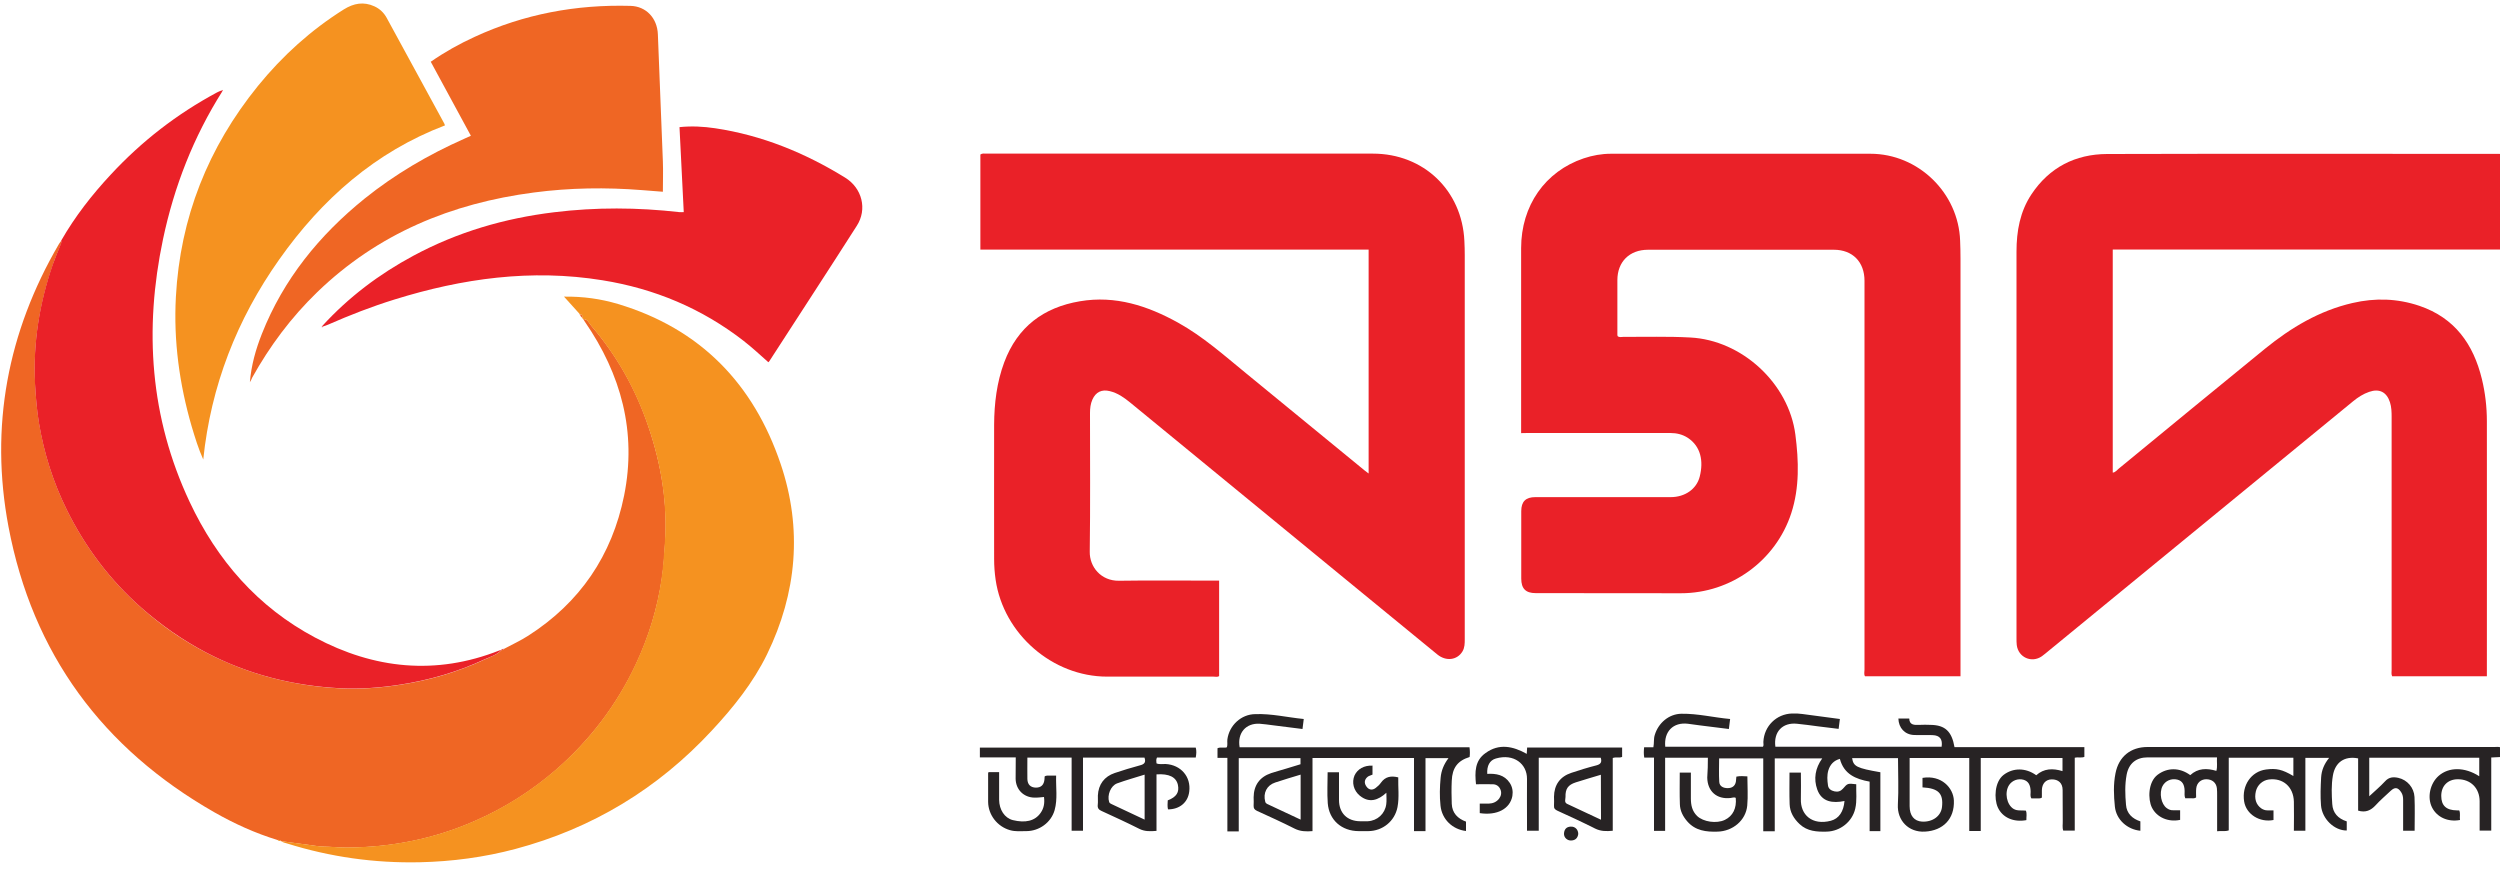 <?xml version="1.0" encoding="utf-8"?>
<!-- Generator: Adobe Illustrator 28.5.0, SVG Export Plug-In . SVG Version: 9.03 Build 54727)  -->
<svg version="1.1" id="Layer_1" xmlns="http://www.w3.org/2000/svg" xmlns:xlink="http://www.w3.org/1999/xlink" x="0px" y="0px"
	width="200" height="70" viewBox="0 0 200 70" style="enable-background:new 0 0 200 70;" xml:space="preserve">
<style type="text/css">
	.st0{fill:#EA2128;}
	.st1{fill:#EF6624;}
	.st2{fill:#F59220;}
	.st3{fill:#272324;}
</style>
<g>
	<path class="st0" d="M109.49,37.88c0-6,0-11.93,0-17.91c-10.36,0-20.7,0-31.06,0c0-2.57,0-5.09,0-7.61
		c0.16-0.11,0.33-0.07,0.48-0.07c10.31,0,20.62-0.01,30.92,0c4.06,0,7.13,2.94,7.32,6.98c0.02,0.38,0.03,0.76,0.03,1.14
		c0,10.24,0,20.48,0,30.72c0,0.34,0,0.67-0.18,0.98c-0.42,0.7-1.31,0.82-2.01,0.25c-1.96-1.6-3.91-3.2-5.87-4.81
		c-6.24-5.12-12.48-10.23-18.71-15.35c-0.49-0.4-1-0.76-1.63-0.91c-0.64-0.16-1.12,0.07-1.39,0.68c-0.15,0.34-0.19,0.7-0.19,1.07
		c0,3.7,0.03,7.4-0.02,11.1c-0.02,1.21,0.9,2.34,2.34,2.32c2.5-0.04,5-0.01,7.5-0.01c0.16,0,0.32,0,0.51,0c0,2.56,0,5.09,0,7.64
		c-0.14,0.09-0.3,0.04-0.45,0.04c-2.84,0-5.67,0-8.51,0c-4.37,0-8.29-3.41-8.92-7.75c-0.08-0.55-0.12-1.1-0.12-1.66
		c0-3.58-0.01-7.17,0-10.75c0.01-1.7,0.21-3.38,0.81-4.99c1.06-2.83,3.14-4.39,6.06-4.88c2.83-0.48,5.4,0.36,7.84,1.71
		c2,1.11,3.69,2.62,5.44,4.05c3.18,2.6,6.35,5.21,9.53,7.81C109.3,37.74,109.37,37.79,109.49,37.88z"/>
	<path class="st0" d="M200.1,12.32c0,2.56,0,5.07,0,7.64c-10.35,0-20.7,0-31.08,0c0,5.98,0,11.9,0,17.85
		c0.21-0.02,0.33-0.2,0.48-0.32c3.9-3.2,7.79-6.41,11.7-9.59c2.08-1.69,4.35-3.05,7-3.66c1.81-0.42,3.59-0.37,5.36,0.23
		c2.82,0.96,4.31,3.06,4.99,5.85c0.27,1.11,0.4,2.25,0.4,3.39c0.01,6.67,0,13.34,0,20.01c0,0.12,0,0.23,0,0.38
		c-2.54,0-5.06,0-7.58,0c-0.08-0.17-0.04-0.34-0.04-0.51c0-6.74,0-13.49,0-20.23c0-0.39-0.01-0.79-0.13-1.17
		c-0.26-0.82-0.85-1.13-1.67-0.84c-0.47,0.16-0.89,0.43-1.28,0.75c-8.12,6.65-16.23,13.31-24.35,19.96
		c-0.18,0.15-0.36,0.3-0.55,0.44c-0.82,0.57-1.89,0.09-2.01-0.9c-0.02-0.17-0.02-0.35-0.02-0.53c0-10.31,0-20.63,0-30.94
		c0-1.64,0.28-3.21,1.2-4.59c1.43-2.15,3.51-3.21,6.05-3.22c10.38-0.03,20.76-0.01,31.14-0.01C199.83,12.3,199.94,12.31,200.1,12.32
		z"/>
	<path class="st0" d="M121.69,34.65c0-0.19,0-0.32,0-0.45c0-4.78,0-9.57,0-14.35c0-3.4,1.92-6.14,5-7.18
		c0.71-0.24,1.44-0.37,2.19-0.37c6.92,0,13.83,0,20.75,0c3.83,0,7.05,3.13,7.18,6.96c0.02,0.48,0.03,0.96,0.03,1.45
		c0,10.94,0,21.88,0,32.83c0,0.18,0,0.35,0,0.56c-2.55,0-5.09,0-7.64,0c-0.1-0.15-0.04-0.35-0.04-0.53c0-10.37,0-20.74,0-31.11
		c0-1.51-0.96-2.48-2.45-2.48c-4.96,0-9.91,0-14.87,0c-1.48,0-2.45,0.96-2.45,2.43c0,1.46,0,2.93,0,4.39c0,0.03,0.01,0.06,0.02,0.09
		c0.14,0.12,0.3,0.06,0.46,0.06c1.78,0.01,3.57-0.05,5.35,0.05c4.13,0.21,7.88,3.67,8.41,7.77c0.27,2.1,0.34,4.23-0.33,6.29
		c-1.24,3.8-4.83,6.4-8.83,6.4c-3.87,0-7.75-0.01-11.62-0.01c-0.79,0-1.15-0.36-1.15-1.16c0-1.8,0-3.6,0-5.4
		c0-0.77,0.36-1.12,1.13-1.12c3.61,0,7.22,0,10.83,0c1.13,0,2.07-0.64,2.32-1.65c0.31-1.23,0.09-2.4-0.95-3.09
		c-0.43-0.28-0.9-0.39-1.41-0.39c-3.8,0-7.6,0-11.41,0C122.06,34.65,121.9,34.65,121.69,34.65z"/>
	<path class="st1" d="M22.2,67.2c-1.77-0.54-3.44-1.3-5.04-2.21C8.2,59.88,2.6,52.29,0.68,42.14c-1.51-8-0.08-15.57,4.03-22.61
		c0.06-0.1,0.13-0.19,0.2-0.28c0.04,0.16-0.04,0.28-0.09,0.42c-0.2,0.5-0.42,1-0.59,1.5c-1.06,3.09-1.59,6.25-1.42,9.52
		c0.05,1.05,0.14,2.1,0.31,3.13c0.4,2.43,1.14,4.76,2.23,6.97c1.48,3,3.46,5.63,5.98,7.85c1.58,1.4,3.3,2.6,5.17,3.57
		c3.36,1.75,6.95,2.66,10.72,2.86c1.59,0.08,3.18-0.04,4.75-0.28c2.36-0.36,4.63-1.02,6.8-2.03c0.47-0.22,0.99-0.36,1.35-0.76
		c0,0,0,0.01-0.01,0.01c0.09,0,0.16-0.02,0.21-0.1c0.65-0.35,1.33-0.66,1.95-1.06c4.13-2.65,6.69-6.41,7.66-11.21
		c1.02-5.08-0.24-9.69-3.14-13.9c-0.05-0.07-0.1-0.15-0.14-0.22c0.38,0,0.48,0.34,0.67,0.56c2.05,2.38,3.56,5.09,4.56,8.06
		c1.01,2.98,1.53,6.05,1.33,9.22c-0.06,0.99-0.12,1.97-0.27,2.95c-0.35,2.37-1.04,4.63-2.05,6.79c-1.54,3.3-3.7,6.13-6.45,8.52
		c-1.95,1.68-4.09,3.03-6.45,4.06c-3.27,1.44-6.7,2.11-10.27,2.13c-0.61,0-1.22-0.07-1.83-0.08c-0.41-0.01-0.81-0.09-1.21-0.14
		c-0.72-0.09-1.44-0.19-2.15-0.29c0,0-0.03,0-0.03,0C22.41,67.18,22.31,67.19,22.2,67.2z"/>
	<path class="st2" d="M22.51,67.29c0.72,0.1,1.44,0.2,2.15,0.29c0.4,0.05,0.8,0.13,1.21,0.14c0.61,0.01,1.22,0.08,1.83,0.08
		c3.56-0.02,7-0.69,10.27-2.13c2.35-1.03,4.5-2.38,6.45-4.06c2.76-2.38,4.91-5.22,6.45-8.52c1.01-2.16,1.71-4.42,2.05-6.79
		c0.14-0.98,0.2-1.96,0.27-2.95c0.2-3.17-0.31-6.24-1.33-9.22c-1.01-2.97-2.51-5.67-4.56-8.06c-0.19-0.22-0.29-0.56-0.67-0.56
		c-0.03-0.01-0.04-0.03-0.04-0.07c0-0.14,0.03-0.3-0.2-0.28c0,0,0.02,0,0.02,0c-0.03-0.03-0.06-0.07-0.09-0.1
		c0,0,0.01,0.01,0.01,0.01c-0.04-0.04-0.07-0.08-0.11-0.12c-0.35-0.38-0.69-0.77-1.1-1.22c1.54-0.02,2.95,0.18,4.32,0.59
		c6.58,1.97,10.84,6.38,13.01,12.79c1.76,5.19,1.3,10.33-1.09,15.24c-1.11,2.27-2.69,4.24-4.41,6.09
		c-4.33,4.67-9.57,7.84-15.73,9.48c-2.49,0.66-5.03,1-7.62,1.06c-3.64,0.08-7.19-0.42-10.66-1.51
		C22.8,67.43,22.64,67.41,22.51,67.29z"/>
	<path class="st0" d="M40.11,51.99c-0.36,0.41-0.88,0.55-1.35,0.76c-2.17,1.01-4.44,1.67-6.8,2.03c-1.57,0.24-3.16,0.36-4.75,0.28
		c-3.77-0.2-7.36-1.1-10.72-2.86c-1.87-0.98-3.58-2.18-5.17-3.57c-2.52-2.22-4.5-4.85-5.98-7.85c-1.09-2.21-1.83-4.54-2.23-6.97
		c-0.17-1.03-0.25-2.08-0.31-3.13c-0.16-3.28,0.36-6.44,1.42-9.52c0.18-0.51,0.39-1,0.59-1.5c0.05-0.14,0.13-0.26,0.09-0.42
		c1.1-1.92,2.45-3.65,3.95-5.26c2.47-2.67,5.3-4.86,8.5-6.58c0.11-0.06,0.24-0.11,0.36-0.16c0.03,0.02,0.05,0.04,0.08,0.06
		c-2.31,3.65-3.86,7.62-4.75,11.84C11.52,26.36,12,33.4,15.17,40.15c2.19,4.66,5.44,8.41,10.03,10.85
		c4.74,2.52,9.66,3.04,14.74,1.04C39.99,52.01,40.05,52.01,40.11,51.99z"/>
	<path class="st0" d="M25.78,26.08c2.1-2.3,4.55-4.15,7.29-5.62c3.53-1.9,7.3-3,11.26-3.48c3.34-0.41,6.67-0.39,10.01-0.01
		c0.1,0.01,0.2,0,0.36,0c-0.11-2.26-0.23-4.52-0.34-6.8c0.97-0.1,1.91-0.05,2.85,0.09c3.75,0.56,7.19,1.97,10.4,3.95
		c1.36,0.84,1.79,2.53,0.93,3.86c-2.31,3.62-4.66,7.21-6.99,10.82c-0.02,0.02-0.04,0.04-0.08,0.09c-0.65-0.58-1.29-1.17-1.98-1.71
		c-3.35-2.6-7.13-4.18-11.3-4.85c-5.68-0.92-11.2-0.15-16.63,1.54c-1.81,0.56-3.58,1.25-5.31,2.01c-0.13,0.06-0.27,0.1-0.41,0.15
		C25.81,26.11,25.79,26.1,25.78,26.08z"/>
	<path class="st1" d="M19.99,30.58c0.11-1.36,0.47-2.63,0.96-3.87c1.73-4.38,4.6-7.9,8.23-10.83c2.43-1.95,5.1-3.51,7.94-4.77
		c0.17-0.08,0.34-0.15,0.55-0.25c-1.07-1.98-2.13-3.94-3.21-5.92c1.12-0.78,2.29-1.43,3.51-1.99c3.96-1.83,8.13-2.6,12.47-2.48
		c1.24,0.03,2.14,0.97,2.19,2.28c0.14,3.39,0.27,6.77,0.4,10.16c0.03,0.8,0,1.59,0,2.43c-0.53-0.04-1.1-0.08-1.66-0.13
		c-2.89-0.23-5.78-0.19-8.66,0.19c-6.59,0.86-12.47,3.28-17.32,7.96c-2.09,2.02-3.8,4.31-5.21,6.84
		C20.13,30.33,20.06,30.46,19.99,30.58z"/>
	<path class="st2" d="M16.26,36.76c-0.39-0.86-0.66-1.76-0.93-2.66c-0.98-3.38-1.45-6.83-1.26-10.34
		c0.34-6.35,2.58-11.97,6.57-16.89c1.96-2.41,4.24-4.47,6.87-6.12c0.79-0.49,1.58-0.64,2.45-0.24c0.43,0.2,0.75,0.51,0.97,0.91
		c1.54,2.82,3.08,5.64,4.61,8.46c0.02,0.04,0.03,0.08,0.06,0.15c-5.59,2.13-9.87,5.92-13.27,10.74
		C18.95,25.55,16.87,30.87,16.26,36.76z"/>
	<path class="st3" d="M136.63,60.62c-1.17,0-2.27,0-3.42,0c0,1.96,0,3.9,0,5.85c-0.31,0-0.58,0-0.89,0c0-1.94,0-3.88,0-5.86
		c-0.27,0-0.51,0-0.78,0c-0.05-0.29-0.04-0.54-0.01-0.83c0.25,0,0.5,0,0.74,0c0.07-0.35,0.01-0.67,0.11-0.98
		c0.29-0.97,1.14-1.69,2.14-1.7c1.3-0.02,2.57,0.3,3.89,0.42c-0.04,0.29-0.06,0.53-0.1,0.8c-0.79-0.1-1.55-0.19-2.32-0.29
		c-0.32-0.04-0.64-0.09-0.96-0.13c-1.17-0.14-1.93,0.62-1.81,1.84c2.59,0,5.19,0,7.81,0c0.09-0.11,0.03-0.26,0.04-0.4
		c0.06-1.25,1.04-2.22,2.29-2.26c0.28-0.01,0.56,0,0.83,0.04c1,0.13,1.99,0.27,3,0.4c-0.03,0.27-0.06,0.5-0.1,0.79
		c-0.55-0.07-1.09-0.13-1.63-0.2c-0.57-0.07-1.13-0.16-1.7-0.21c-1.16-0.12-1.89,0.65-1.73,1.84c4.43,0,8.87,0,13.3,0
		c0.09-0.6-0.14-0.91-0.72-0.93c-0.5-0.02-0.99,0.01-1.49-0.01c-0.73-0.03-1.23-0.56-1.25-1.32c0.27,0,0.55,0,0.87,0
		c0.01,0.52,0.39,0.53,0.8,0.51c0.31-0.02,0.61-0.01,0.92,0c1.14,0.02,1.68,0.51,1.9,1.78c3.45,0,6.91,0,10.39,0
		c0,0.28,0,0.53,0,0.78c-0.24,0.1-0.49,0-0.77,0.07c0,1.93,0,3.87,0,5.83c-0.32,0-0.61,0-0.92,0c-0.09-0.25-0.03-0.52-0.04-0.79
		c-0.01-0.82,0-1.64-0.01-2.46c0-0.55-0.34-0.86-0.88-0.85c-0.47,0.01-0.77,0.34-0.78,0.87c0,0.2,0,0.4,0,0.59
		c-0.16,0.1-0.31,0.05-0.45,0.06c-0.13,0.01-0.26,0-0.39,0c-0.12-0.19-0.05-0.38-0.06-0.56c-0.01-0.52-0.19-0.82-0.57-0.93
		c-0.44-0.12-0.9,0.05-1.15,0.42c-0.39,0.59-0.2,1.59,0.37,1.92c0.3,0.17,0.63,0.09,0.97,0.13c0.1,0.24,0.03,0.5,0.04,0.76
		c-1.02,0.19-1.92-0.2-2.29-1.03c-0.3-0.68-0.27-2.02,0.47-2.59c0.75-0.57,1.75-0.59,2.61,0.03c0.61-0.55,1.33-0.57,2.1-0.33
		c0-0.36,0-0.69,0-1.05c-2.16,0-4.33,0-6.54,0c0,1.93,0,3.87,0,5.84c-0.32,0-0.6,0-0.92,0c0-1.94,0-3.88,0-5.84
		c-1.6,0-3.15,0-4.77,0c0,0.51,0,1.01,0,1.52c0,0.78,0,1.55,0,2.33c0,0.76,0.36,1.2,1,1.24c0.85,0.04,1.51-0.45,1.59-1.17
		c0.12-1.09-0.29-1.5-1.56-1.57c0-0.25,0-0.5,0-0.76c1.51-0.25,2.47,0.8,2.51,1.81c0.06,1.48-0.87,2.41-2.32,2.49
		c-1.31,0.07-2.23-0.9-2.16-2.17c0.07-1.22,0.01-2.45,0.01-3.71c-1.23,0-2.45,0-3.67,0c0.1,0.67,0.37,0.8,2.26,1.13
		c0,1.56,0,3.12,0,4.71c-0.27,0-0.54,0-0.86,0c0-1.3,0-2.62,0-3.96c-1.12-0.2-2.06-0.6-2.38-1.82c-0.49,0.13-0.78,0.46-0.92,0.91
		c-0.12,0.4-0.09,0.81-0.03,1.22c0.04,0.27,0.25,0.41,0.52,0.47c0.27,0.06,0.49-0.01,0.67-0.21c0.38-0.44,0.38-0.44,1.07-0.36
		c-0.02,0.65,0.07,1.3-0.08,1.95c-0.24,1.05-1.2,1.81-2.28,1.84c-0.79,0.02-1.55-0.02-2.17-0.6c-0.47-0.44-0.78-0.96-0.8-1.6
		c-0.03-0.83-0.01-1.66-0.01-2.52c0.3,0,0.58,0,0.91,0c0,0.7,0.02,1.4,0,2.1c-0.05,1.28,0.91,2.14,2.4,1.75
		c0.64-0.17,1.02-0.73,1.09-1.58c-0.94,0.19-1.82,0.09-2.18-0.92c-0.3-0.84-0.17-1.7,0.4-2.49c-1.27,0-2.52,0-3.8,0
		c0,1.93,0,3.86,0,5.83c-0.32,0-0.61,0-0.92,0c0-1.92,0-3.86,0-5.83c-1.18,0-2.33,0-3.53,0c0,0.61-0.03,1.25,0.01,1.88
		c0.02,0.36,0.33,0.5,0.67,0.5c0.34,0,0.59-0.15,0.66-0.51c0.02-0.13,0.03-0.26,0.04-0.41c0.29-0.06,0.58-0.04,0.88-0.02
		c0,0.79,0.06,1.57-0.01,2.33c-0.11,1.2-1.17,2.06-2.37,2.09c-0.92,0.03-1.78-0.07-2.43-0.82c-0.35-0.4-0.58-0.86-0.59-1.38
		c-0.03-0.83-0.01-1.66-0.01-2.52c0.29,0,0.56,0,0.89,0c0,0.68,0,1.37,0,2.07c0,0.53,0.1,1.01,0.5,1.4
		c0.49,0.47,1.55,0.63,2.22,0.31c0.64-0.31,0.95-0.93,0.87-1.76c-0.14-0.08-0.28,0-0.42,0.01c-1.1,0.12-1.84-0.53-1.86-1.63
		C136.62,61.66,136.63,61.15,136.63,60.62z"/>
	<path class="st3" d="M187.74,65.71c0,0.27,0,0.5,0,0.73c-0.99,0.01-1.97-0.92-2.06-2.01c-0.06-0.74-0.03-1.49,0.01-2.23
		c0.03-0.56,0.24-1.08,0.64-1.57c-0.66,0-1.26,0-1.9,0c0,1.93,0,3.87,0,5.83c-0.32,0-0.6,0-0.92,0c0-0.79,0.02-1.56,0-2.33
		c-0.03-1.18-0.87-1.92-2.01-1.77c-0.5,0.07-0.91,0.44-1.03,0.94c-0.14,0.59,0.01,1.07,0.43,1.37c0.15,0.1,0.31,0.16,0.49,0.16
		c0.16,0,0.31,0,0.49,0c0,0.28,0,0.53,0,0.77c-1.11,0.22-2.19-0.46-2.35-1.49c-0.2-1.27,0.56-2.39,1.75-2.55
		c0.83-0.11,1.29-0.01,2.19,0.52c0-0.49,0-0.96,0-1.46c-1.7,0-3.42,0-5.17,0c0,1.92,0,3.86,0,5.81c-0.32,0.11-0.6,0.02-0.93,0.07
		c0-0.98,0-1.93,0-2.88c0-0.19,0-0.38-0.02-0.57c-0.06-0.45-0.39-0.71-0.85-0.71c-0.42,0-0.75,0.28-0.8,0.72
		c-0.03,0.25-0.01,0.5-0.01,0.73c-0.15,0.12-0.3,0.06-0.44,0.07c-0.14,0.01-0.29,0-0.43,0c-0.09-0.21-0.04-0.4-0.05-0.58
		c-0.01-0.52-0.19-0.81-0.58-0.91c-0.48-0.12-0.97,0.09-1.19,0.52c-0.28,0.55-0.11,1.44,0.34,1.76c0.16,0.12,0.33,0.18,0.53,0.17
		c0.17,0,0.34,0,0.54,0c0,0.28,0,0.52,0,0.77c-0.95,0.2-1.87-0.2-2.26-0.99c-0.32-0.65-0.32-2.03,0.46-2.62
		c0.77-0.58,1.75-0.6,2.61,0.03c0.61-0.56,1.32-0.57,2.09-0.34c0.1-0.36,0.02-0.7,0.05-1.08c-0.31,0-0.58,0-0.86,0
		c-1.56,0-3.13,0-4.69,0c-0.91,0-1.51,0.48-1.68,1.39c-0.15,0.8-0.12,1.6-0.05,2.4c0.05,0.7,0.51,1.12,1.15,1.33
		c0,0.26,0,0.51,0,0.75c-1.04-0.1-1.93-0.88-2.04-1.93c-0.09-0.88-0.13-1.78,0.05-2.67c0.26-1.33,1.21-2.1,2.56-2.1
		c9.25,0,18.51,0,27.76,0c0.17,0,0.35-0.04,0.53,0.05c0,0.24,0,0.48,0,0.75c-0.26,0.01-0.5,0.02-0.79,0.04c0,1.95,0,3.89,0,5.85
		c-0.32,0-0.61,0-0.93,0c0-0.78,0-1.57,0-2.35c0-1.05-0.72-1.77-1.76-1.76c-0.79,0.01-1.31,0.53-1.31,1.33
		c0,0.78,0.4,1.15,1.25,1.16c0.06,0,0.12,0,0.19,0c0.11,0.26,0.02,0.52,0.06,0.77c-0.98,0.18-1.85-0.23-2.24-1.01
		c-0.4-0.8-0.16-1.91,0.53-2.52c0.82-0.72,2.09-0.72,3.25,0.03c0-0.5,0-0.98,0-1.48c-2.93,0-5.86,0-8.8,0c0,1.02,0,2.02,0,3.08
		c0.45-0.42,0.88-0.78,1.26-1.19c0.31-0.35,0.67-0.37,1.07-0.28c0.71,0.16,1.25,0.78,1.29,1.53c0.04,0.89,0.01,1.78,0.01,2.7
		c-0.3,0-0.59,0-0.92,0c0-0.82,0-1.65,0-2.47c0-0.22-0.03-0.43-0.16-0.62c-0.26-0.39-0.5-0.42-0.84-0.1
		c-0.4,0.38-0.83,0.74-1.2,1.15c-0.38,0.41-0.8,0.61-1.4,0.43c0-1.37,0-2.78,0-4.18c-1.09-0.21-1.84,0.31-2.02,1.38
		c-0.13,0.75-0.1,1.52-0.05,2.27C186.62,65.03,187.04,65.49,187.74,65.71z"/>
	<path class="st3" d="M104.3,57.52c-0.04,0.29-0.07,0.52-0.1,0.8c-0.8-0.1-1.59-0.2-2.38-0.3c-0.35-0.04-0.69-0.1-1.04-0.12
		c-1.1-0.07-1.81,0.73-1.61,1.88c6.13,0,12.26,0,18.39,0c0.04,0.29,0.04,0.53,0.01,0.78c-0.95,0.29-1.39,0.86-1.43,1.9
		c-0.03,0.61-0.02,1.23,0,1.84c0.03,0.75,0.48,1.19,1.14,1.43c0,0.26,0,0.51,0,0.75c-1.09-0.13-1.93-0.94-2.04-2.03
		c-0.08-0.74-0.06-1.49,0.01-2.23c0.05-0.56,0.25-1.07,0.63-1.57c-0.63,0-1.22,0-1.84,0c0,1.94,0,3.88,0,5.84c-0.32,0-0.61,0-0.92,0
		c0-1.95,0-3.89,0-5.85c-2.71,0-5.4,0-8.12,0c0,1.96,0,3.9,0,5.85c-0.52,0.04-0.97,0.03-1.43-0.2c-0.99-0.5-2-0.96-3.01-1.42
		c-0.21-0.1-0.28-0.21-0.27-0.42c0.02-0.22,0-0.44,0-0.66c0.01-0.97,0.48-1.63,1.4-1.94c0.39-0.13,0.78-0.23,1.17-0.35
		c0.39-0.12,0.78-0.24,1.18-0.36c0-0.16,0-0.32,0-0.49c-1.64,0-3.27,0-4.94,0c0,1.96,0,3.9,0,5.86c-0.31,0-0.59,0-0.91,0
		c0-1.94,0-3.89,0-5.88c-0.29,0-0.53,0-0.79,0c0-0.28,0-0.52,0-0.77c0.23-0.11,0.49-0.01,0.74-0.07c0.09-0.2,0.02-0.42,0.05-0.64
		c0.15-1.12,1.1-2.01,2.23-2.02C101.72,57.08,102.98,57.39,104.3,57.52z M104.05,65.57c0-1.23,0-2.39,0-3.6
		c-0.7,0.21-1.37,0.41-2.03,0.63c-0.68,0.22-0.99,0.85-0.8,1.54c0.03,0.1,0.08,0.14,0.16,0.18
		C102.25,64.73,103.12,65.14,104.05,65.57z"/>
	<path class="st3" d="M81.26,60.59c-0.98,0-1.91,0-2.87,0c0-0.27,0-0.51,0-0.78c5.74,0,11.49,0,17.27,0c0.07,0.25,0.05,0.5,0,0.79
		c-1.05,0-2.08,0-3.1,0c-0.09,0.17-0.05,0.32-0.04,0.47c0.23,0.1,0.48,0.04,0.73,0.05c1.22,0.07,2.04,1.02,1.89,2.2
		c-0.1,0.87-0.77,1.43-1.7,1.43c-0.06-0.24-0.03-0.48-0.02-0.72c0.7-0.27,0.94-0.65,0.81-1.25c-0.14-0.61-0.7-0.9-1.71-0.83
		c0,1.5,0,2.99,0,4.52c-0.5,0.04-0.94,0.06-1.39-0.17c-0.99-0.5-2-0.96-3-1.42c-0.23-0.1-0.34-0.23-0.31-0.49
		c0.03-0.25,0-0.5,0.01-0.75c0.04-0.88,0.51-1.52,1.35-1.8c0.66-0.22,1.33-0.43,2.01-0.61c0.36-0.09,0.5-0.24,0.37-0.62
		c-1.62,0-3.25,0-4.92,0c0,1.95,0,3.89,0,5.85c-0.31,0-0.58,0-0.91,0c0-1.94,0-3.89,0-5.85c-1.2,0-2.35,0-3.54,0
		c0,0.58-0.01,1.14,0,1.71c0.01,0.45,0.26,0.68,0.68,0.69c0.42,0,0.65-0.22,0.69-0.68c0.01-0.07,0.01-0.14,0.01-0.21
		c0.14-0.11,0.29-0.06,0.43-0.07c0.14-0.01,0.29,0,0.49,0c-0.03,0.94,0.13,1.86-0.12,2.76c-0.28,0.99-1.23,1.68-2.27,1.68
		c-0.44,0-0.87,0.05-1.31-0.08c-1.01-0.29-1.73-1.22-1.74-2.26c0-0.76,0-1.52,0-2.28c0-0.03,0.02-0.05,0.03-0.1
		c0.26,0,0.54,0,0.85,0c0,0.74,0,1.48,0,2.22c0.01,0.78,0.43,1.45,1.1,1.62c0.99,0.24,1.76,0.08,2.22-0.58
		c0.27-0.38,0.33-0.8,0.27-1.27c-0.26,0.02-0.52,0.06-0.77,0.05c-0.86-0.02-1.48-0.64-1.5-1.5C81.25,61.76,81.26,61.2,81.26,60.59z
		 M91.57,65.57c0-1.23,0-2.39,0-3.6c-0.76,0.24-1.49,0.44-2.2,0.7c-0.52,0.19-0.81,0.95-0.64,1.48c0.03,0.1,0.1,0.13,0.18,0.17
		C89.78,64.73,90.65,65.14,91.57,65.57z"/>
	<path class="st3" d="M122.14,60.31c0.01-0.17,0.02-0.32,0.03-0.51c2.53,0,5.05,0,7.6,0c0,0.25,0,0.49,0,0.75
		c-0.22,0.11-0.48-0.01-0.75,0.09c0,1.93,0,3.86,0,5.82c-0.51,0.05-0.96,0.05-1.42-0.18c-0.99-0.5-1.99-0.96-3-1.42
		c-0.2-0.09-0.3-0.19-0.28-0.42c0.02-0.23,0-0.47,0-0.7c0.01-0.95,0.48-1.61,1.38-1.91c0.66-0.22,1.33-0.43,2.01-0.6
		c0.34-0.09,0.46-0.25,0.35-0.61c-1.63,0-3.28,0-4.96,0c0,1.95,0,3.88,0,5.84c-0.32,0-0.61,0-0.94,0c0-0.3,0-0.6,0-0.9
		c0-1.08-0.01-2.16,0-3.25c0.01-1.19-1.05-2.05-2.49-1.63c-0.5,0.14-0.73,0.59-0.69,1.23c0.7-0.04,1.37,0.07,1.8,0.72
		c0.21,0.32,0.27,0.68,0.21,1.05c-0.19,1.03-1.23,1.58-2.61,1.37c0-0.24,0-0.48,0-0.76c0.25,0,0.48,0,0.71,0
		c0.34-0.01,0.63-0.13,0.84-0.4c0.17-0.23,0.21-0.49,0.1-0.74c-0.11-0.26-0.33-0.41-0.62-0.41c-0.44-0.01-0.87,0-1.33,0
		c-0.1-0.97-0.1-1.9,0.77-2.5C119.92,59.46,121.04,59.69,122.14,60.31z M128.07,61.98c-0.69,0.21-1.36,0.4-2.01,0.61
		c-0.62,0.2-0.84,0.52-0.82,1.17c0,0.18-0.12,0.43,0.13,0.55c0.89,0.42,1.78,0.84,2.71,1.27C128.07,64.35,128.07,63.19,128.07,61.98
		z"/>
	<path class="st3" d="M109.8,61.25c0,0.26,0,0.5,0,0.72c-0.13,0.06-0.27,0.09-0.37,0.16c-0.27,0.21-0.32,0.49-0.13,0.77
		c0.19,0.29,0.47,0.35,0.75,0.14c0.16-0.12,0.32-0.27,0.43-0.43c0.35-0.49,0.81-0.56,1.38-0.42c-0.02,0.79,0.09,1.59-0.06,2.38
		c-0.22,1.13-1.19,1.91-2.34,1.92c-0.25,0-0.5,0-0.75,0c-1.38,0-2.39-0.89-2.49-2.24c-0.06-0.81-0.01-1.63-0.01-2.47
		c0.3,0,0.58,0,0.91,0c0,0.74,0,1.48,0,2.22c0,1.04,0.65,1.69,1.69,1.7c0.2,0,0.41,0.01,0.61,0c0.77-0.04,1.38-0.6,1.48-1.36
		c0.04-0.29,0.01-0.58,0.01-0.92c-0.66,0.6-1.36,0.85-2.12,0.24c-0.51-0.42-0.66-1.07-0.43-1.62
		C108.6,61.52,109.13,61.22,109.8,61.25z"/>
	<path class="st3" d="M126.26,66.72c-0.04,0.29-0.2,0.5-0.55,0.52c-0.33,0.02-0.61-0.24-0.59-0.56c0.02-0.33,0.19-0.54,0.54-0.55
		C126,66.11,126.26,66.36,126.26,66.72z"/>
	<path class="st1" d="M46.4,25.17c0.22-0.02,0.2,0.14,0.2,0.28C46.51,25.37,46.43,25.29,46.4,25.17z"/>
	<path class="st2" d="M22.2,67.2c0.11-0.01,0.22-0.02,0.28,0.09C22.38,67.29,22.28,67.28,22.2,67.2z"/>
	<path class="st0" d="M40.31,51.9c-0.05,0.08-0.12,0.1-0.21,0.1C40.14,51.91,40.23,51.92,40.31,51.9z"/>
	<path class="st0" d="M17.72,7.23c0.03-0.01,0.07-0.03,0.1-0.04c-0.01,0.03-0.01,0.07-0.02,0.1C17.78,7.27,17.75,7.25,17.72,7.23z"
		/>
	<path class="st1" d="M46.23,24.96c0.03,0.04,0.07,0.08,0.11,0.12C46.3,25.04,46.27,25,46.23,24.96z"/>
	<path class="st1" d="M46.32,25.07c0.03,0.03,0.06,0.07,0.09,0.1C46.36,25.17,46.33,25.13,46.32,25.07z"/>
	<path class="st0" d="M25.82,26.13c-0.01,0.04-0.04,0.07-0.08,0.04c-0.01,0,0.02-0.06,0.03-0.09C25.79,26.1,25.81,26.11,25.82,26.13
		z"/>
</g>
</svg>

